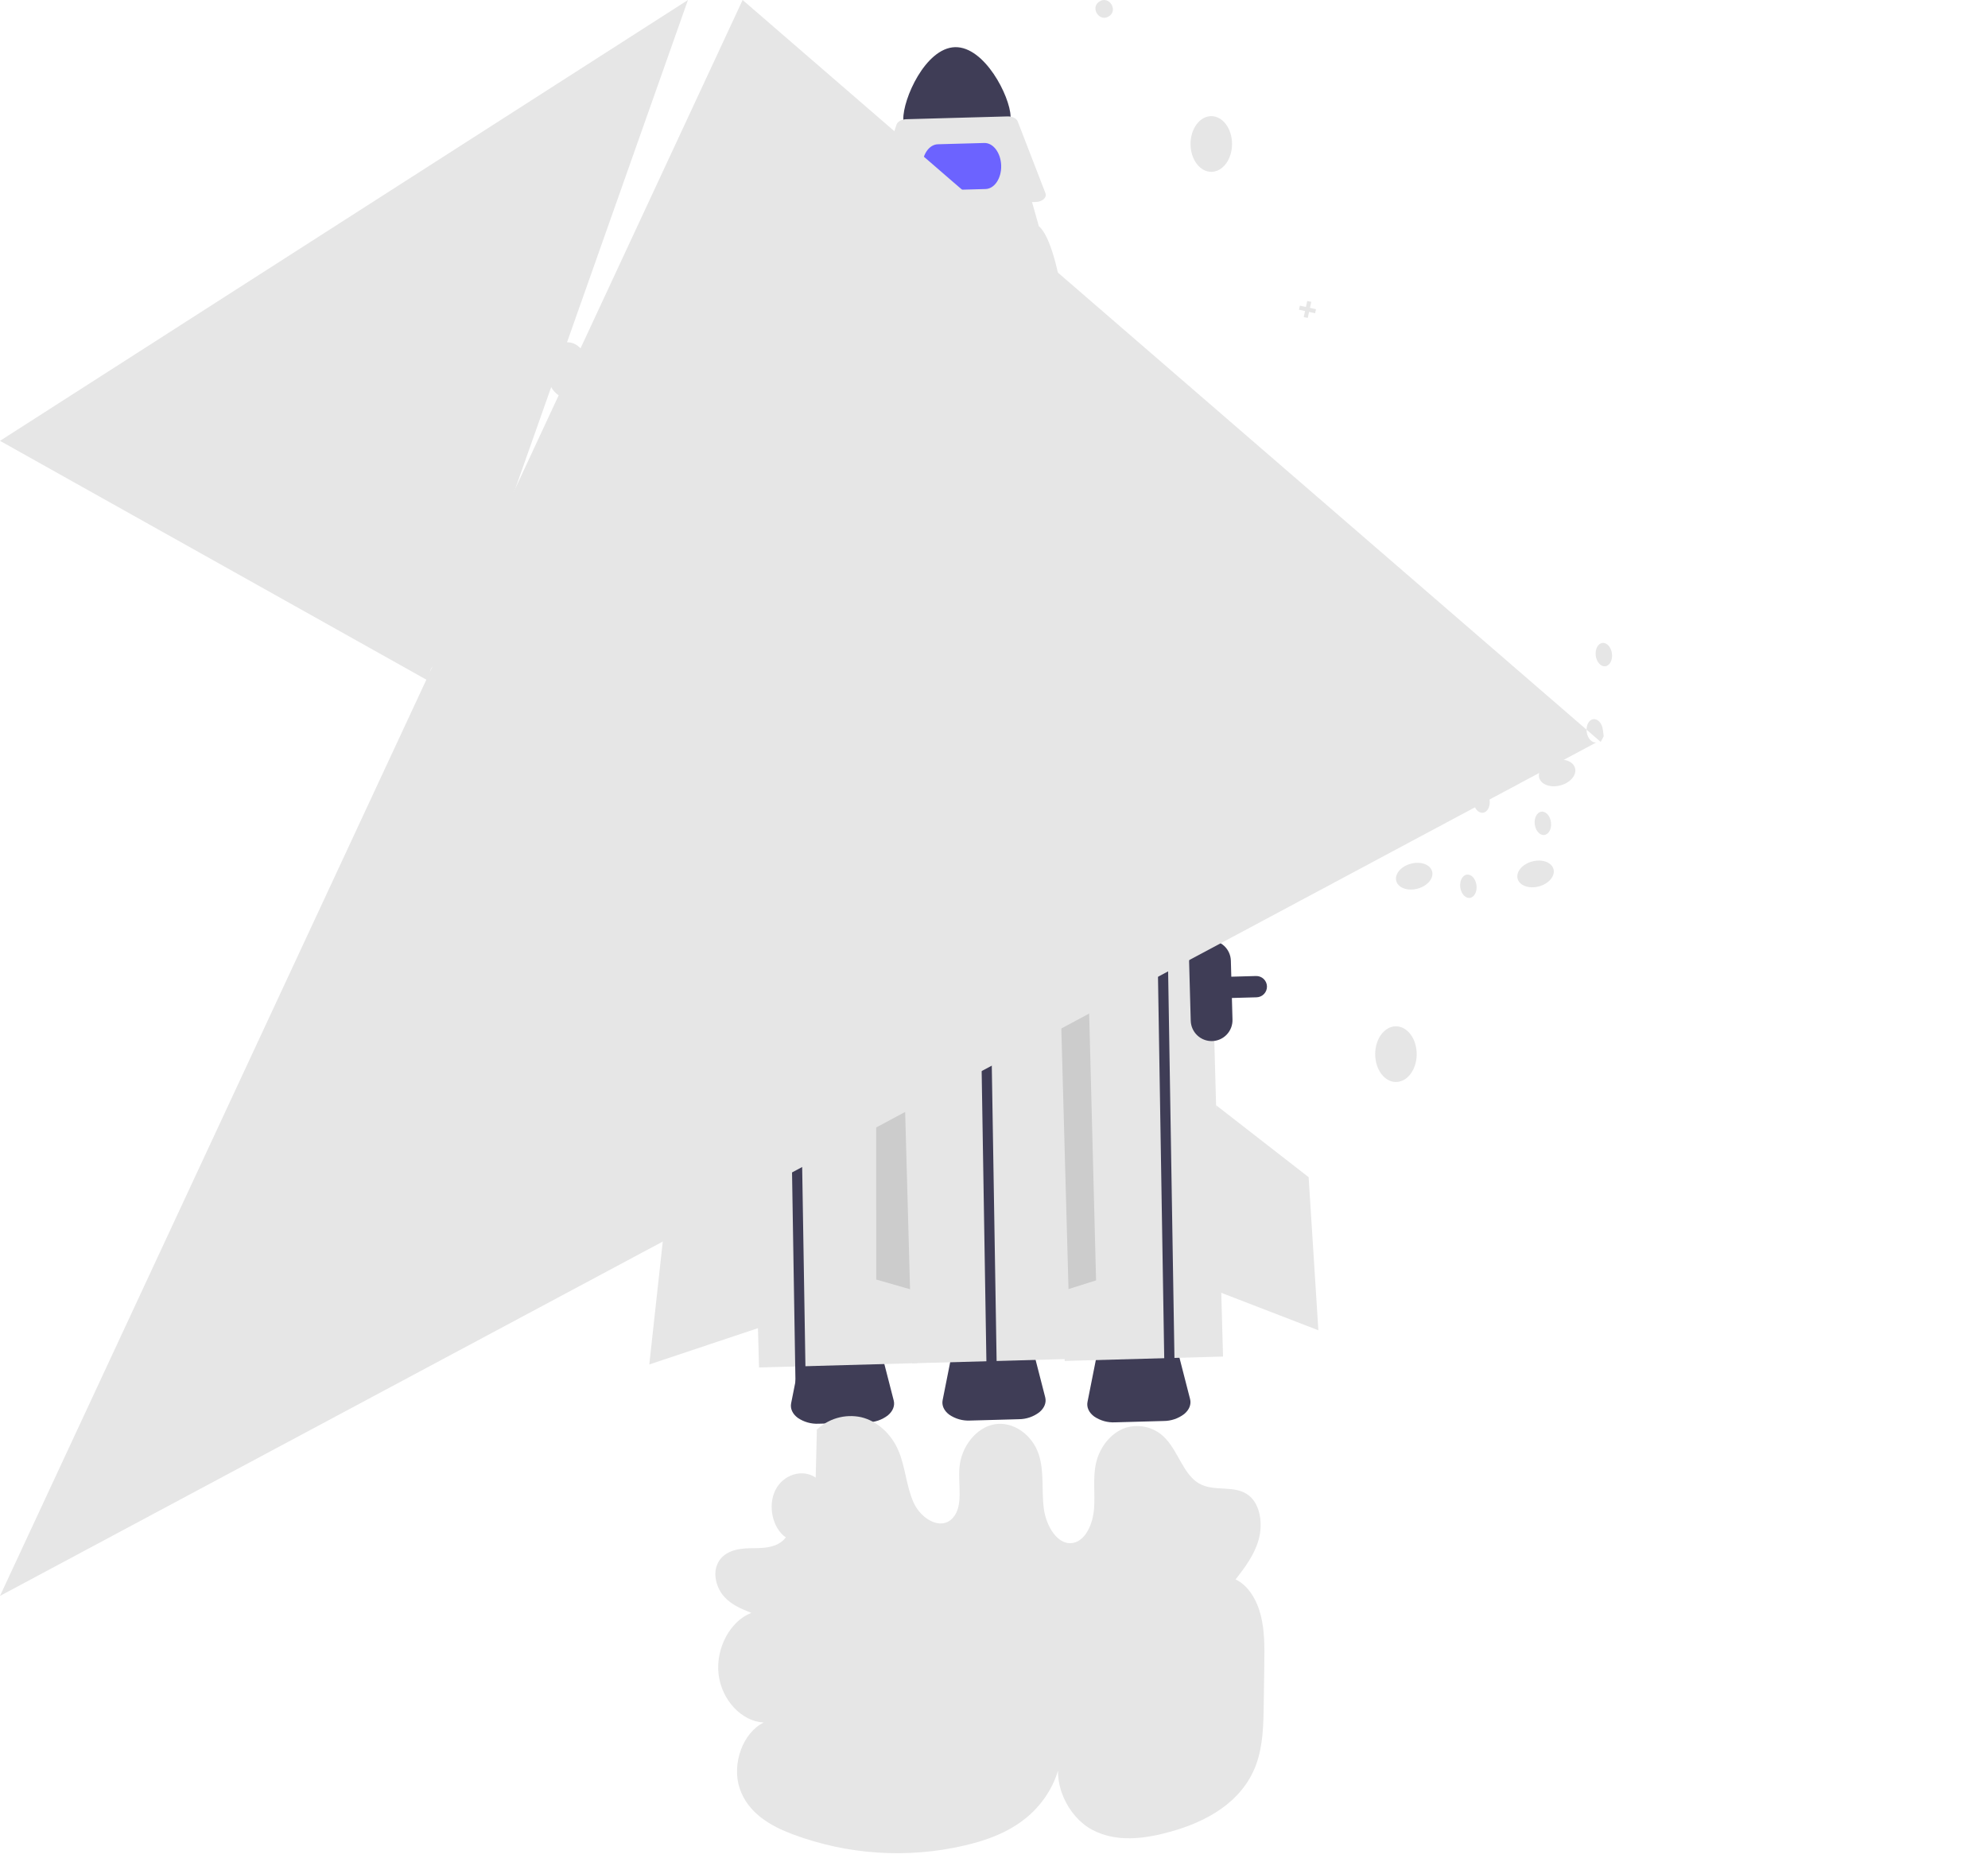 <svg width="307" height="287" viewBox="0 0 307 287" fill="none" xmlns="http://www.w3.org/2000/svg">
<path d="M133.944 219.696L126.42 219.904C125.277 219.963 124.146 219.646 123.2 219.001C122.383 218.393 122.009 217.571 122.173 216.745L123.654 209.299C123.933 207.895 125.653 206.833 127.743 206.775L131.899 206.66C133.99 206.602 135.766 207.568 136.122 208.955L138.011 216.307C138.221 217.123 137.892 217.964 137.109 218.617C136.2 219.313 135.089 219.692 133.944 219.696Z" fill="#3F3D56"/>
<path d="M179.712 219.483L172.188 219.691C171.045 219.75 169.914 219.433 168.968 218.788C168.151 218.18 167.776 217.358 167.941 216.532L169.421 209.086C169.7 207.682 171.42 206.62 173.511 206.562L177.667 206.447C179.757 206.389 181.533 207.355 181.89 208.742L183.779 216.095C183.988 216.91 183.659 217.752 182.877 218.404C181.968 219.1 180.857 219.479 179.712 219.483Z" fill="#3F3D56"/>
<path d="M107.817 156.272C107.473 156.123 107.19 155.862 107.015 155.531C106.84 155.2 106.783 154.819 106.853 154.451C106.924 154.083 107.118 153.751 107.403 153.508C107.688 153.266 108.048 153.128 108.422 153.118L193.965 150.754C194.181 150.748 194.396 150.785 194.597 150.862C194.799 150.939 194.983 151.055 195.14 151.203C195.297 151.351 195.423 151.529 195.511 151.726C195.599 151.923 195.647 152.136 195.653 152.352C195.665 152.787 195.503 153.21 195.204 153.527C194.904 153.843 194.491 154.028 194.056 154.041L108.513 156.404C108.274 156.411 108.036 156.366 107.817 156.272Z" fill="#3F3D56"/>
<path d="M139.387 127.935L114.934 128.61L117.214 211.219L141.666 210.544L139.387 127.935Z" fill="#E6E6E6"/>
<path d="M140.007 126.451L135.306 139.263L135.311 197.636L141.038 199.28L140.007 126.451Z" fill="#CCCCCC"/>
<path d="M127.033 106.346C122.458 106.476 118.968 114.398 119.052 117.489L119.206 123.086L135.771 122.628L135.616 117.031C135.53 113.94 131.608 106.223 127.033 106.346Z" fill="#3F3D56"/>
<path d="M115.252 162.821C114.397 162.844 113.568 162.526 112.947 161.938C112.326 161.35 111.963 160.539 111.939 159.684L111.687 150.576C111.664 149.721 111.981 148.891 112.569 148.269C113.157 147.648 113.967 147.285 114.822 147.262C115.677 147.238 116.506 147.555 117.128 148.143C117.749 148.732 118.111 149.543 118.135 150.398L118.386 159.506C118.409 160.361 118.092 161.191 117.504 161.812C116.916 162.433 116.106 162.796 115.252 162.821Z" fill="#3F3D56"/>
<path d="M121.457 128.806L121.341 122.787L122.919 122.748L123.034 128.748L124.464 216.197L122.886 216.24" fill="#3F3D56"/>
<path d="M142.19 142.882L113.834 143.666C111.126 140.361 110.88 126.281 116.532 123.601L118.749 119.835L135.838 119L137.835 122.966C140.647 125.36 142.097 139.352 142.19 142.882Z" fill="#E6E6E6"/>
<path d="M131.518 136.129L124.347 136.327C122.963 136.366 121.787 134.569 121.725 132.324C121.663 130.078 122.738 128.219 124.122 128.181L131.293 127.983C132.677 127.945 133.853 129.741 133.915 131.987C133.977 134.232 132.901 136.091 131.518 136.129Z" fill="#6C63FF"/>
<path d="M117.632 176.749L102.85 187.197L100.268 210.753L117.511 204.989L117.632 176.749Z" fill="#E6E6E6"/>
<path d="M186.588 126.923L162.136 127.599L164.416 210.208L188.868 209.532L186.588 126.923Z" fill="#E6E6E6"/>
<path d="M162.722 126.727L167.753 139.413L169.263 197.767L163.58 199.558L162.722 126.727Z" fill="#CCCCCC"/>
<path class='point-one' d="M198.817 103.988C200.587 103.988 202.022 102.063 202.022 99.688C202.022 97.313 200.587 95.387 198.817 95.387C197.047 95.387 195.612 97.313 195.612 99.688C195.612 102.063 197.047 103.988 198.817 103.988Z" fill="#E6E6E6"/>
<path class="point-two" d="M215.571 167.122C217.341 167.122 218.776 165.197 218.776 162.822C218.776 160.447 217.341 158.522 215.571 158.522C213.801 158.522 212.366 160.447 212.366 162.822C212.366 165.197 213.801 167.122 215.571 167.122Z" fill="#E6E6E6"/>
<path class="point-one"  d="M90.856 155.054C92.626 155.054 94.061 153.128 94.061 150.753C94.061 148.378 92.626 146.453 90.856 146.453C89.086 146.453 87.651 148.378 87.651 150.753C87.651 153.128 89.086 155.054 90.856 155.054Z" fill="#E6E6E6"/>
<path d="M173.758 105.347C169.183 105.477 165.693 113.399 165.777 116.491L165.931 122.087L182.495 121.629L182.341 116.033C182.254 112.942 178.332 105.225 173.758 105.347Z" fill="#3F3D56"/>
<path d="M178.494 130.69L178.378 124.671L179.956 124.632L180.072 130.632L181.502 218.081L179.924 218.125" fill="#3F3D56"/>
<path d="M188.915 141.884L160.559 142.667C160.065 139.677 160.704 125.723 163.257 122.603L165.473 118.837L182.563 118.002L184.56 121.967C189.606 122.379 191.37 136.091 188.915 141.884Z" fill="#E6E6E6"/>
<path d="M178.277 136.388L171.106 136.586C169.722 136.624 168.538 134.546 168.467 131.954C168.395 129.361 169.463 127.221 170.847 127.183L178.017 126.984C179.401 126.946 180.585 129.025 180.657 131.617C180.729 134.209 179.661 136.349 178.277 136.388Z" fill="#6C63FF"/>
<path d="M187.797 170.71L202.086 181.822L203.591 205.472L186.629 198.926L187.797 170.71Z" fill="#E6E6E6"/>
<path class="point-third" d="M87.651 61.468C89.421 61.468 90.856 59.543 90.856 57.168C90.856 54.793 89.421 52.867 87.651 52.867C85.881 52.867 84.447 54.793 84.447 57.168C84.447 59.543 85.881 61.468 87.651 61.468Z" fill="#E6E6E6"/>
<path class="point-third" d="M187.055 26.541C188.825 26.541 190.26 24.616 190.26 22.241C190.26 19.866 188.825 17.94 187.055 17.94C185.285 17.94 183.85 19.866 183.85 22.241C183.85 24.616 185.285 26.541 187.055 26.541Z" fill="#E6E6E6"/>
<path class="point-one" d="M84.447 116.677C86.217 116.677 87.651 114.752 87.651 112.377C87.651 110.002 86.217 108.076 84.447 108.076C82.676 108.076 81.242 110.002 81.242 112.377C81.242 114.752 82.676 116.677 84.447 116.677Z" fill="#E6E6E6"/>
<path class='point-two' d="M116.994 78.825C115.529 79.802 114.029 77.476 115.522 76.543C116.988 75.566 118.487 77.891 116.994 78.825Z" fill="#E6E6E6"/>
<path class="point-one" d="M171.249 2.517C169.784 3.494 168.284 1.169 169.777 0.235C171.242 -0.742 172.742 1.583 171.249 2.517Z" fill="#E6E6E6"/>
<path class='point-one' d="M203.224 47.759L202.292 47.555L202.496 46.621L201.875 46.485L201.67 47.418L200.738 47.214L200.602 47.836L201.534 48.041L201.33 48.973L201.951 49.11L202.156 48.176L203.088 48.381L203.224 47.759Z" fill="#E6E6E6"/>
<path class="point-two" d="M117.777 16.491C120.02 16.491 121.838 14.672 121.838 12.428C121.838 10.184 120.02 8.365 117.777 8.365C115.535 8.365 113.717 10.184 113.717 12.428C113.717 14.672 115.535 16.491 117.777 16.491Z" fill="#FF6584"/>
<path d="M147.477 7.285C142.903 7.415 139.412 15.337 139.496 18.429L139.651 24.025L156.215 23.567L156.061 17.971C155.974 14.88 152.052 7.163 147.477 7.285Z" fill="#3F3D56"/>
<path d="M157.341 219.208L149.816 219.416C148.673 219.475 147.542 219.158 146.597 218.513C145.78 217.905 145.405 217.083 145.569 216.257L147.05 208.811C147.329 207.407 149.049 206.345 151.14 206.287L155.295 206.172C157.386 206.114 159.162 207.08 159.518 208.467L161.407 215.82C161.617 216.635 161.288 217.477 160.505 218.129C159.597 218.825 158.485 219.204 157.341 219.208Z" fill="#3F3D56"/>
<path d="M160.696 42.913L136.244 43.589L140.852 210.573L165.304 209.898L160.696 42.913Z" fill="#E6E6E6"/>
<path d="M150.912 123.744L150.796 117.725L152.374 117.685L152.489 123.685L153.919 211.134L152.341 211.178" fill="#3F3D56"/>
<path d="M165.51 58.196L132.378 59.111C131.801 55.617 132.548 39.313 135.531 35.668L136.348 31.316L159.225 30.684L160.422 34.925C163.707 37.722 165.401 54.071 165.51 58.196Z" fill="#E6E6E6"/>
<path d="M159.948 31.198L136.34 31.85C135.469 31.874 134.75 31.416 134.733 30.827C134.731 30.742 134.744 30.658 134.77 30.577L138.437 19.273C138.594 18.789 139.219 18.434 139.949 18.414L155.604 17.981C156.334 17.961 156.978 18.281 157.161 18.756L161.446 29.84C161.665 30.407 161.159 30.997 160.315 31.158C160.194 31.181 160.071 31.194 159.948 31.198Z" fill="#E6E6E6"/>
<path d="M138.669 122.976C138.456 122.885 138.255 122.768 138.069 122.629C137.804 122.442 137.584 122.197 137.428 121.913C137.271 121.629 137.182 121.312 137.167 120.988L136.309 89.904C136.274 88.617 137.533 87.535 139.116 87.491L160.25 86.907C161.833 86.863 163.149 87.874 163.185 89.161L164.043 120.245C164.045 120.57 163.974 120.891 163.833 121.183C163.693 121.476 163.487 121.732 163.232 121.933C162.668 122.393 161.964 122.649 161.236 122.658L140.102 123.242C139.611 123.259 139.122 123.168 138.669 122.976Z" fill="#3F3D56"/>
<path d="M152.196 29.197L145.025 29.395C143.641 29.433 142.471 27.869 142.417 25.908C142.363 23.948 143.445 22.321 144.829 22.283L152 22.085C153.383 22.047 154.553 23.611 154.608 25.572C154.662 27.532 153.58 29.159 152.196 29.197Z" fill="#6C63FF"/>
<path d="M187.194 160.803C186.339 160.826 185.511 160.508 184.89 159.92C184.269 159.332 183.906 158.522 183.881 157.667L183.63 148.559C183.607 147.703 183.924 146.874 184.512 146.253C185.1 145.632 185.91 145.27 186.765 145.246C187.619 145.222 188.448 145.539 189.07 146.127C189.691 146.715 190.053 147.525 190.077 148.381L190.329 157.488C190.351 158.344 190.034 159.173 189.446 159.794C188.859 160.416 188.049 160.779 187.194 160.803Z" fill="#3F3D56"/>
<!-- <path d="M69.4122 186.63C65.5247 186.63 62.9975 185.663 61.8789 183.742C59.6731 179.953 63.3674 173.304 72.8592 163.981L73.6566 164.794C64.8397 173.454 61.0062 179.98 62.8622 183.169C64.0368 185.185 67.5322 185.908 72.9728 185.258C78.3737 184.613 85.5313 182.69 94.2466 179.543C112.189 173.063 134.7 162.134 157.632 148.767C180.563 135.401 201.169 121.199 215.653 108.778C218.435 106.391 220.96 104.096 223.157 101.955C226.042 99.2135 228.703 96.2457 231.115 93.0801C234.364 88.666 235.461 85.2667 234.286 83.2495C232.325 79.8803 224.085 80.1971 211.083 84.1428L210.753 83.0528C224.703 78.8202 232.951 78.6932 235.27 82.6763C236.711 85.151 235.621 88.8786 232.032 93.7556C229.583 96.9713 226.88 99.9861 223.951 102.771C221.737 104.929 219.194 107.24 216.393 109.643C201.859 122.107 181.194 136.352 158.205 149.751C135.215 163.151 112.638 174.112 94.6331 180.614C85.8366 183.791 78.5944 185.734 73.1076 186.389C71.8816 186.542 70.6477 186.622 69.4122 186.63Z" fill="#3F3D56"/> -->
<path d="M160.59 52.867L174.879 63.979L176.383 87.629L159.422 81.083L160.59 52.867Z" fill="#E6E6E6"/>
<path d="M139.003 52.867L124.714 63.979L123.209 87.629L140.171 81.083L139.003 52.867Z" fill="#E6E6E6"/>
<path d="M147.066 35.62L146.951 29.601L148.528 29.561L148.644 35.562L150.074 47.082L148.496 47.126" fill="#3F3D56"/>
<path class="point-two" d="M75.082 83.366C76.558 82.794 77.433 81.497 77.035 80.469C76.638 79.441 75.118 79.072 73.641 79.644C72.165 80.216 71.29 81.513 71.688 82.54C72.085 83.568 73.605 83.938 75.082 83.366Z" fill="#E6E6E6"/>
<path class="point-one" d="M93.674 80.979C95.15 80.407 96.025 79.111 95.627 78.083C95.23 77.055 93.71 76.685 92.234 77.257C90.757 77.829 89.882 79.126 90.28 80.154C90.678 81.182 92.197 81.551 93.674 80.979Z" fill="#E6E6E6"/>
<path class="point-third" d="M73.469 99.238C74.946 98.666 75.82 97.369 75.423 96.341C75.025 95.313 73.506 94.944 72.029 95.516C70.552 96.088 69.678 97.385 70.075 98.412C70.473 99.44 71.992 99.81 73.469 99.238Z" fill="#E6E6E6"/>
<path class="point-third" d="MM68.091 106.239C68.768 106.079 69.13 105.159 68.9 104.184C68.669 103.21 67.933 102.55 67.256 102.711C66.578 102.871 66.216 103.791 66.447 104.765C66.677 105.74 67.413 106.4 68.091 106.239Z" fill="#E6E6E6"/>
<path class="point-two" d="M67.98 118.093C68.657 117.932 69.02 117.012 68.789 116.038C68.559 115.063 67.823 114.404 67.145 114.564C66.468 114.724 66.105 115.644 66.336 116.619C66.566 117.593 67.302 118.253 67.98 118.093Z" fill="#E6E6E6"/>
<path class="point-third" d="M84.298 93.542C84.975 93.381 85.337 92.461 85.107 91.487C84.876 90.512 84.14 89.852 83.463 90.013C82.785 90.173 82.423 91.093 82.654 92.068C82.884 93.042 83.62 93.702 84.298 93.542Z" fill="#E6E6E6"/>
<path class="point-two" d="M74.506 91.162C75.183 91.002 75.545 90.082 75.315 89.107C75.084 88.133 74.348 87.473 73.671 87.633C72.993 87.794 72.631 88.714 72.862 89.688C73.092 90.663 73.828 91.323 74.506 91.162Z" fill="#E6E6E6"/>
<path class="point-one" d="M84.884 80.247C85.562 80.087 85.924 79.167 85.694 78.192C85.463 77.218 84.727 76.558 84.05 76.719C83.372 76.879 83.01 77.799 83.24 78.773C83.471 79.748 84.207 80.408 84.884 80.247Z" fill="#E6E6E6"/>
<path class="point-third" d="M237.644 136.915C239.174 136.507 240.184 135.314 239.901 134.248C239.617 133.183 238.147 132.65 236.617 133.058C235.087 133.466 234.077 134.66 234.36 135.725C234.644 136.79 236.114 137.323 237.644 136.915Z" fill="#E6E6E6"/>
<path class="point-one" d="M218.902 137.263C220.433 136.855 221.443 135.661 221.16 134.596C220.876 133.531 219.406 132.998 217.876 133.406C216.346 133.813 215.335 135.007 215.619 136.072C215.902 137.137 217.372 137.67 218.902 137.263Z" fill="#E6E6E6"/>
<path class="point-one" d="M240.973 121.313C242.503 120.905 243.514 119.711 243.23 118.646C242.947 117.581 241.477 117.048 239.947 117.456C238.416 117.864 237.406 119.058 237.689 120.123C237.973 121.188 239.443 121.721 240.973 121.313Z" fill="#E6E6E6"/>
<path class="point-two" d="MM246.501 114.681C247.192 114.595 247.652 113.72 247.529 112.726C247.405 111.733 246.746 110.996 246.055 111.082C245.364 111.168 244.904 112.043 245.027 113.037C245.15 114.03 245.81 114.767 246.501 114.681Z" fill="#E6E6E6"/>
<path class="point-third" d="M247.9 102.91C248.591 102.824 249.051 101.949 248.928 100.955C248.805 99.962 248.145 99.225 247.454 99.311C246.763 99.397 246.303 100.272 246.426 101.266C246.549 102.259 247.209 102.996 247.9 102.91Z" fill="#E6E6E6"/>
<path class="point-one" d="M229.009 125.538C229.699 125.452 230.16 124.577 230.037 123.583C229.913 122.59 229.254 121.854 228.563 121.939C227.872 122.025 227.412 122.9 227.535 123.894C227.658 124.888 228.318 125.624 229.009 125.538Z" fill="#E6E6E6"/>
<path class="point-third" d="M238.484 128.97C239.174 128.884 239.635 128.009 239.512 127.015C239.388 126.021 238.729 125.285 238.038 125.371C237.347 125.457 236.887 126.332 237.01 127.325C237.133 128.319 237.793 129.055 238.484 128.97Z" fill="#E6E6E6"/>
<path class="point-third" d="M226.979 138.689C227.67 138.604 228.13 137.729 228.007 136.735C227.884 135.741 227.224 135.005 226.533 135.091C225.842 135.176 225.382 136.052 225.505 137.045C225.628 138.039 226.288 138.775 226.979 138.689Z" fill="#E6E6E6"/>
<!-- <path d="M272.659 198.643C267.76 198.643 262.391 198.457 256.551 198.087C226.345 196.167 187.219 189.494 146.381 179.298C105.543 169.101 67.8709 156.597 40.3052 144.092C26.8772 138 16.5712 132.233 9.67391 126.952C2.37149 121.361 -0.822684 116.487 0.179732 112.467C2.1329 104.636 19.4273 102.922 33.5916 102.864L33.5964 104.003C14.1451 104.083 2.66978 107.187 1.28424 112.743C-0.480686 119.82 13.9133 130.868 40.7752 143.054C68.2804 155.532 105.883 168.012 146.657 178.193C187.43 188.373 226.484 195.035 256.623 196.95C286.057 198.821 303.951 195.835 305.716 188.758C307.181 182.883 297.522 174.227 278.517 164.386L279.04 163.374C292.849 170.525 308.878 180.782 306.82 189.034C305.818 193.054 300.71 195.854 291.639 197.357C286.468 198.213 280.116 198.643 272.659 198.643Z" fill="#6C63FF"/> -->
<path class="turbines-rocket" d="M126.149 220.795L125.962 228.232C123.911 226.823 120.944 227.744 119.738 230.164C118.532 232.583 119.304 236.064 121.359 237.465C120.034 239.159 117.807 239.125 115.854 239.137C113.901 239.148 111.585 239.605 110.744 241.681C110.068 243.348 110.725 245.415 111.871 246.665C113.017 247.915 114.549 248.535 116.033 249.121C112.768 250.372 110.514 254.569 110.962 258.561C111.411 262.554 114.511 265.887 117.936 266.06C114.716 267.622 112.96 272.451 114.232 276.246C115.515 280.073 119.06 282.068 122.396 283.314C130.885 286.499 140.129 287.102 148.972 285.047C152.349 284.258 155.729 283.049 158.549 280.717C161.37 278.385 163.584 274.788 163.902 270.761C162.224 275.198 164.882 280.595 168.626 282.605C172.369 284.615 176.745 284.039 180.762 282.92C186.105 281.433 191.794 278.492 193.974 272.565C195.053 269.63 195.114 266.344 195.157 263.154L195.242 256.968C195.276 254.471 195.306 251.93 194.708 249.537C194.111 247.144 192.78 244.879 190.809 243.958C192.237 242.112 193.703 240.191 194.366 237.824C195.029 235.458 194.663 232.507 192.946 231.063C190.76 229.226 187.548 230.531 185.142 229.121C182.826 227.764 181.986 224.385 180.098 222.308C179.332 221.43 178.326 220.796 177.204 220.484C176.082 220.171 174.893 220.193 173.781 220.548C171.603 221.297 169.815 223.462 169.243 226.043C168.742 228.304 169.131 230.693 168.952 233.018C168.772 235.342 167.689 237.926 165.729 238.311C163.364 238.776 161.539 235.748 161.186 232.965C160.832 230.183 161.275 227.227 160.399 224.612C159.365 221.526 156.408 219.512 153.607 219.989C150.807 220.465 148.436 223.384 148.161 226.693C147.937 229.398 148.818 232.661 147.103 234.495C145.292 236.433 142.248 234.633 141.096 232.108C139.944 229.582 139.825 226.547 138.714 223.996C137.585 221.406 135.42 219.478 132.991 218.898C131.748 218.627 130.456 218.674 129.234 219.035C128.012 219.396 126.9 220.059 126 220.964" fill="#E6E6E6"/>
</svg>
